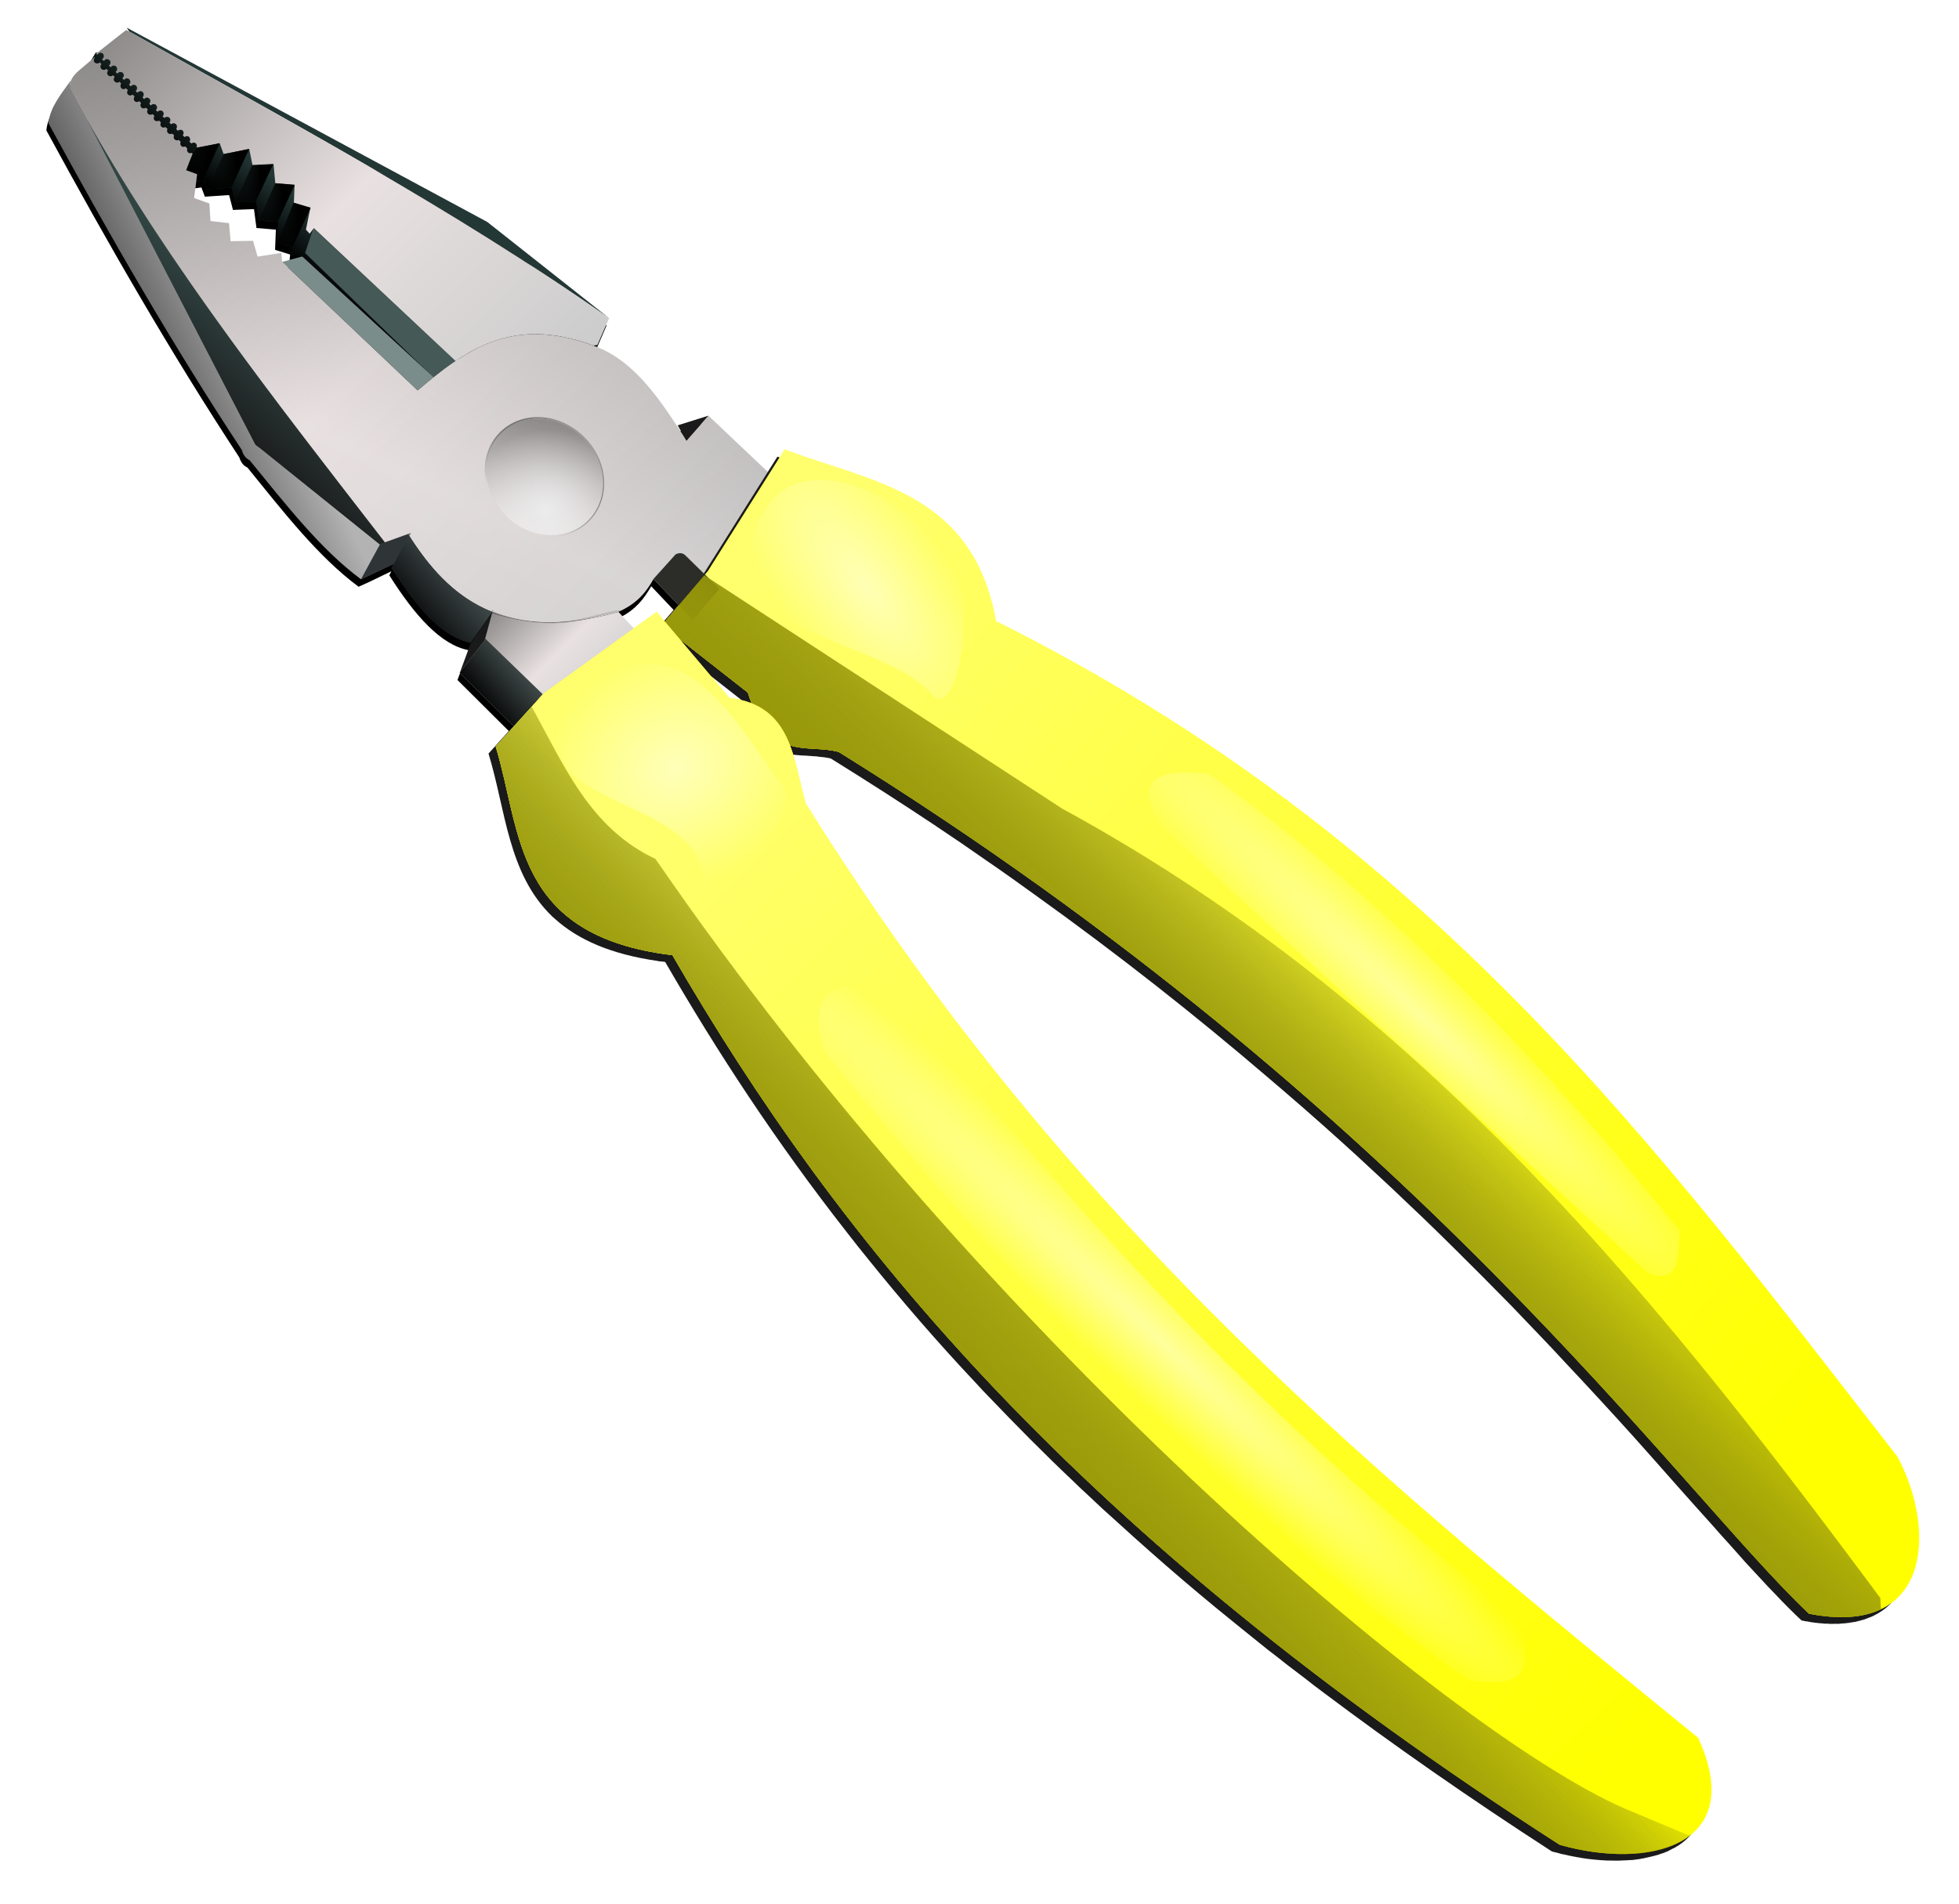 <?xml version="1.0" encoding="UTF-8" standalone="no"?>
<svg xmlns:dc="http://purl.org/dc/elements/1.1/" xmlns:cc="http://creativecommons.org/ns#" xmlns:rdf="http://www.w3.org/1999/02/22-rdf-syntax-ns#" xmlns:svg="http://www.w3.org/2000/svg" xmlns="http://www.w3.org/2000/svg" xmlns:xlink="http://www.w3.org/1999/xlink" height="768" width="790" id="svg185" version="1.1" viewBox="0 0 790 768">
  <defs id="defs83">
    <filter id="ag">
      <feGaussianBlur id="feGaussianBlur2" stdDeviation=".264" />
    </filter>
    <filter id="i">
      <feGaussianBlur id="feGaussianBlur5" stdDeviation=".351" />
    </filter>
    <filter id="af">
      <feGaussianBlur id="feGaussianBlur8" stdDeviation="2.99" />
    </filter>
    <filter id="ae">
      <feGaussianBlur id="feGaussianBlur11" stdDeviation="1.576" />
    </filter>
    <linearGradient id="c">
      <stop id="stop14" offset="0" stop-color="#fff" />
      <stop id="stop16" offset="1" stop-opacity="0" stop-color="#fff" />
    </linearGradient>
    <linearGradient id="g">
      <stop id="stop19" offset="0" stop-color="#ffff6d" />
      <stop id="stop21" offset="1" stop-opacity="0" stop-color="#ffff6d" />
    </linearGradient>
    <linearGradient id="h">
      <stop id="stop24" offset="0" stop-color="#97970a" />
      <stop id="stop26" offset="1" stop-opacity="0" stop-color="#97970a" />
    </linearGradient>
    <linearGradient id="a">
      <stop id="stop29" offset="0" />
      <stop id="stop31" offset="1" stop-opacity="0" />
    </linearGradient>
    <linearGradient id="d">
      <stop id="stop34" offset="0" stop-color="#8e8b8b" />
      <stop id="stop36" offset=".5" stop-color="#e9e1e1" />
      <stop id="stop38" offset="1" stop-color="#ccc" />
    </linearGradient>
    <linearGradient gradientUnits="userSpaceOnUse" y2="259.6" y1="227.3" x2="320.7" x1="297.5" id="ad">
      <stop id="stop41" offset="0" stop-color="#8e8b8b" />
      <stop id="stop43" offset=".834" stop-color="#e9e1e1" />
      <stop id="stop45" offset="1" stop-color="#ccc" />
    </linearGradient>
    <linearGradient gradientUnits="userSpaceOnUse" y2="821.4" y1="861.7" x2="187.6" x1="189.1" id="aa">
      <stop id="stop48" offset="0" stop-color="#1a1a1a" />
      <stop id="stop50" offset="1" stop-opacity="0" stop-color="#1a1a1a" />
    </linearGradient>
    <linearGradient gradientUnits="userSpaceOnUse" y2="824.8" y1="883.2" x2="148.8" x1="128.8" id="p">
      <stop id="stop53" offset="0" stop-color="#333" />
      <stop id="stop55" offset="1" stop-opacity="0" stop-color="#333" />
    </linearGradient>
    <linearGradient xlink:href="#h" gradientUnits="userSpaceOnUse" y2="827.7" y1="981.3" x2="519.3" x1="517.8" id="b" />
    <linearGradient xlink:href="#h" gradientUnits="userSpaceOnUse" y2="681.7" y1="808.1" x2="675.9" x1="680.4" id="e" />
    <linearGradient xlink:href="#g" gradientUnits="userSpaceOnUse" y2="831.9" y1="822.4" x2="950.3" x1="407.3" id="ac" />
    <linearGradient xlink:href="#g" gradientUnits="userSpaceOnUse" y2="693.5" y1="730.8" x2="909.8" x1="362.6" id="ab" />
    <linearGradient xlink:href="#a" gradientUnits="userSpaceOnUse" y2="830.8" y1="866.7" x2="303.7" x1="301.2" id="f" />
    <linearGradient xlink:href="#d" gradientUnits="userSpaceOnUse" y2="896.3" y1="720.4" x2="305.2" x1="244" id="z" />
    <linearGradient xlink:href="#a" gradientUnits="userSpaceOnUse" y2="799.8" y1="790.5" x2="80.17" x1="89.33" id="y" />
    <linearGradient xlink:href="#a" gradientUnits="userSpaceOnUse" y2="793.4" y1="784" x2="124.8" x1="134" id="x" />
    <linearGradient xlink:href="#a" gradientUnits="userSpaceOnUse" y2="790.7" y1="781.3" x2="113.5" x1="122.6" id="w" />
    <linearGradient xlink:href="#a" gradientUnits="userSpaceOnUse" y2="791.1" y1="781.8" x2="101.4" x1="110.6" id="v" />
    <linearGradient xlink:href="#a" gradientUnits="userSpaceOnUse" y2="793.9" y1="784.6" x2="90.29" x1="99.46" id="u" />
    <linearGradient xlink:href="#d" gradientUnits="userSpaceOnUse" x2="252.4" x1="26.35" id="t" />
    <linearGradient xlink:href="#d" gradientUnits="userSpaceOnUse" x2="359.1" x1="298.6" id="s" />
    <linearGradient xlink:href="#d" gradientUnits="userSpaceOnUse" x2="358" x1="26.24" id="r" />
    <linearGradient xlink:href="#a" gradientUnits="userSpaceOnUse" y2="776" y1="795.6" x2="114.7" x1="116.1" id="q" />
    <radialGradient gradientUnits="userSpaceOnUse" gradientTransform="matrix(1.311,-0.167,0.153,1.465,-135.8,-63.06)" r="17.68" cy="248.3" cx="314.5" id="n">
      <stop id="stop73" offset="0" stop-color="#ececec" />
      <stop id="stop75" offset="1" stop-opacity="0" stop-color="#ececec" />
    </radialGradient>
    <radialGradient xlink:href="#a" gradientUnits="userSpaceOnUse" gradientTransform="matrix(1.491,-0.163,0.088,0.981,-172.7,54.77)" r="18.47" cy="236.7" cx="307" id="o" />
    <radialGradient xlink:href="#c" gradientUnits="userSpaceOnUse" gradientTransform="matrix(1.739,0.267,-0.112,0.726,-223.1,170.8)" r="45.97" cy="615.8" cx="397.3" id="m" />
    <radialGradient xlink:href="#c" gradientUnits="userSpaceOnUse" gradientTransform="matrix(1.073,0.401,-0.466,1.247,302.7,-211.2)" r="42.01" cy="708.2" cx="393.9" id="l" />
    <radialGradient xlink:href="#c" gradientUnits="userSpaceOnUse" gradientTransform="matrix(1.516,-0.022,0.002,0.141,-301.5,766.3)" r="170.7" cy="730.1" cx="659" id="k" />
    <radialGradient xlink:href="#c" gradientUnits="userSpaceOnUse" gradientTransform="matrix(1.775,-0.025,0.003,0.199,-461.7,587.7)" r="125.5" cy="584.6" cx="641.9" id="j" />
    <linearGradient y2="830.8" x2="303.7" y1="866.7" x1="301.2" gradientUnits="userSpaceOnUse" id="linearGradient4928" xlink:href="#a" />
    <linearGradient y2="681.7" x2="675.9" y1="808.1" x1="680.4" gradientUnits="userSpaceOnUse" id="linearGradient4930" xlink:href="#h" />
    <linearGradient y2="681.7" x2="675.9" y1="808.1" x1="680.4" gradientUnits="userSpaceOnUse" id="linearGradient4932" xlink:href="#h" />
    <linearGradient y2="827.7" x2="519.3" y1="981.3" x1="517.8" gradientUnits="userSpaceOnUse" id="linearGradient4934" xlink:href="#h" />
    <linearGradient y2="827.7" x2="519.3" y1="981.3" x1="517.8" gradientUnits="userSpaceOnUse" id="linearGradient4936" xlink:href="#h" />
    <linearGradient y2="827.7" x2="519.3" y1="981.3" x1="517.8" gradientUnits="userSpaceOnUse" id="linearGradient4938" xlink:href="#h" />
  </defs>
  <g id="g183" transform="rotate(45,961.8,421.5)">
    <path style="filter:url(#ae)" id="path85" d="M 342.2,734.6 304,735.6 298.8,745.7 303.9,747 C 289.4,744 274.9,740.9 261.9,745.2 261.5,745.4 261.1,745.5 260.6,745.7 260.2,745.9 259.7,746 259.3,746.2 258.8,746.4 258.4,746.6 257.9,746.9 L 258.3,746.3 H 258.4 L 258.8,745.7 255,736.1 200.8,742.4 62.6,783.9 64.22,784.2 63.03,784.5 61.47,797.8 H 61.44 L 61.5,797.2 61.1,797.8 61.85,800.6 61.35,807.1 C 61.32,808.2 61.4,809.3 61.72,810.4 61.8,810.6 61.89,810.9 62,811.1 H 61.85 C 62.83,816.8 63.32,822.7 66.88,827 110.4,839.9 153.6,851.5 196.4,860.4 198.1,861.3 199.6,861.4 200.9,860.9 221.2,863 240.7,865.5 258.3,862.9 V 862.9 862.9 862.9 L 259.8,858.9 262.6,850.9 263.1,852.4 C 279.5,856.1 293.3,856.9 301.5,851.3 L 306.1,861.4 H 306.2 V 861.5 L 346.8,861.4 347.2,846 V 845.7 L 352,807.6 330.5,806.9 C 329.8,808.1 329.1,809.3 328.4,810.4 329.1,809.3 329.8,808.1 330.5,806.9 330.5,806.8 330.5,806.8 330.5,806.8 330.6,806.7 330.7,806.5 330.7,806.4 330.8,806.3 330.8,806.2 330.9,806.1 V 805.9 C 333.1,799.5 332.3,794.7 331.1,790.1 331.1,790 331,790 331,789.9 L 345.5,790.3 H 346.4 L 351,790.4 350,776.8 Z M 211.7,744.8 C 205.9,746.1 200.1,747.4 194.4,748.8 200.2,747.4 205.9,746.1 211.7,744.8 Z M 256.6,747.4 C 255.8,747.8 255,748.3 254.2,748.7 255,748.3 255.8,747.8 256.6,747.4 Z M 145.3,761.4 C 141.4,762.4 137.5,763.5 133.7,764.6 120.7,768.2 107.7,771.9 94.75,775.5 107.7,771.9 120.6,768.2 133.7,764.6 137.5,763.5 141.4,762.4 145.3,761.4 Z M 226.1,793.7 C 226.1,793.9 226.1,794.2 226,794.5 V 794.5 C 226,794.2 226.1,793.9 226.1,793.7 Z M 148.7,794.5 153.5,799.7 V 799.7 H 153.6 V 799.8 L 158.5,797.2 161.3,800.6 159.7,803.5 157.2,801.5 152.2,808.3 147.2,805.4 141.6,811.2 136.8,807 131.8,811.1 131.5,811 V 811 L 127,807 121.9,809.5 V 809.5 L 121.8,809.4 H 121.7 V 809.4 L 118.1,804.7 119.7,802.6 122.8,804 V 804.2 804.1 L 128.5,797.6 133.1,800.3 V 800.4 L 138,795.1 138.2,794.9 143.4,798.9 143.5,799 V 799 799 L 146.1,796.8 148.6,794.7 V 794.7 Z M 103.2,796.2 C 103.3,796.3 103.3,796.4 103.3,796.5 V 796.5 C 103.3,796.4 103.3,796.3 103.2,796.2 Z M 100,796.3 C 100,796.4 100.1,796.5 100.1,796.6 V 796.6 C 100.1,796.5 100,796.4 100,796.3 Z M 96.75,796.4 C 96.8,796.5 96.83,796.6 96.85,796.7 H 96.82 C 96.81,796.6 96.79,796.5 96.75,796.4 Z M 93.5,796.4 C 93.56,796.5 93.58,796.7 93.6,796.8 H 93.57 C 93.56,796.7 93.55,796.5 93.5,796.4 Z M 87.1,796.9 C 87.1,797 87.13,797 87.13,797 H 87.1 C 87.1,797 87.1,797 87.1,796.9 Z M 83.85,797 C 83.85,797 83.88,797.1 83.88,797.1 H 83.85 C 83.85,797.1 83.85,797.1 83.85,797 Z M 80.57,797 C 80.57,797.1 80.6,797.1 80.6,797.2 80.6,797.2 80.6,797.2 80.6,797.2 H 80.53 C 80.54,797.2 80.57,797.1 80.57,797 Z M 77.32,797.1 C 77.32,797.2 77.35,797.2 77.35,797.3 77.35,797.3 77.35,797.3 77.35,797.3 H 77.28 C 77.3,797.2 77.32,797.2 77.32,797.1 Z M 74.07,797.2 C 74.07,797.2 74.1,797.3 74.1,797.3 74.1,797.4 74.1,797.4 74.1,797.4 H 74.07 C 74.08,797.3 74.07,797.3 74.07,797.2 Z M 65.19,797.4 C 65.2,797.5 65.25,797.6 65.28,797.7 H 65.25 C 65.23,797.6 65.19,797.5 65.19,797.5 65.19,797.4 65.19,797.4 65.19,797.4 Z M 68.47,797.4 C 68.48,797.4 68.49,797.5 68.5,797.6 H 68.47 C 68.46,797.5 68.44,797.5 68.44,797.4 68.44,797.4 68.47,797.4 68.47,797.4 Z M 61.94,797.4 C 61.95,797.6 62,797.7 62.03,797.8 H 62 C 61.98,797.7 61.94,797.6 61.94,797.5 61.94,797.5 61.94,797.5 61.94,797.4 Z M 67.6,797.4 C 67.6,797.5 67.57,797.6 67.57,797.6 67.58,797.6 67.59,797.5 67.6,797.4 Z M 62,811.1 C 62.12,811.4 62.26,811.6 62.41,811.8 62.26,811.6 62.12,811.4 62,811.1 Z M 310.6,831.4 C 309.9,832 309.1,832.5 308.4,833 309.1,832.5 309.9,832 310.6,831.4 Z M 298.8,838.4 H 298.9 C 298.6,838.5 298.4,838.6 298.2,838.7 297.7,838.9 297.2,839.1 296.8,839.2 296.7,839.3 296.6,839.3 296.5,839.4 296.3,839.4 296.1,839.5 295.9,839.5 296.2,839.4 296.5,839.3 296.8,839.2 297.5,839 298.2,838.7 298.8,838.4 Z M 291.9,840.7 C 291.2,840.9 290.5,841.1 289.8,841.2 290.5,841.1 291.2,840.9 291.9,840.7 Z M 272.4,842.1 C 272.8,842.1 273.3,842.1 273.8,842.2 274.5,842.2 275.2,842.3 275.9,842.3 274.7,842.2 273.5,842.2 272.4,842.1 Z" transform="matrix(1.145,0,0,1.145,-42.51,-119.4)" />
    <path style="fill:#b3b3b3" id="path87" d="M 26.82,806.5 C 27.94,813 28.51,819.8 32.58,824.8 82.37,839.5 131.9,852.8 181,862.9 182.8,864 184.5,864.1 186.1,863.6 209.3,865.9 231.7,868.8 251.8,865.8 L 256.7,851.9 253.1,839.7 C 252.9,839.6 252.6,839.6 252.4,839.5 L 248.1,848.5 C 173.8,839 99.32,830.3 28.83,808.9 28,808.2 27.4,807.4 27,806.6 V 806.5 Z" />
    <path style="fill:url(#p)" id="path89" d="M 26.82,806.5 C 27.94,813 28.51,819.8 32.58,824.8 82.37,839.5 131.9,852.8 181,862.9 182.8,864 184.5,864.1 186.1,863.6 209.3,865.9 231.7,868.8 251.8,865.8 L 256.7,851.9 253.1,839.7 C 252.9,839.6 252.6,839.6 252.4,839.5 L 248.1,848.5 C 173.8,839 99.32,830.3 28.83,808.9 28,808.2 27.4,807.4 27,806.6 V 806.5 Z" />
    <path style="fill:#233735" id="path91" d="M 108.3,771.8 102.6,778.3 97.14,774.6 91.21,783.4 87.17,781.5 81.67,789.4 C 81.49,788.8 80.97,788.4 80.35,788.4 79.65,788.4 79.13,789 79.06,789.7 H 77.99 C 77.91,789 77.34,788.5 76.63,788.5 76.54,788.5 76.44,788.4 76.35,788.5 75.77,788.6 75.36,789.2 75.31,789.8 L 74.27,789.9 C 74.21,789.1 73.64,788.5 72.92,788.5 72.19,788.5 71.64,789.2 71.59,789.9 L 70.59,790 C 70.54,789.2 69.93,788.6 69.2,788.6 68.45,788.6 67.85,789.2 67.84,790 L 66.88,790.1 C 66.84,789.3 66.23,788.6 65.48,788.7 64.72,788.7 64.11,789.3 64.12,790.1 L 63.16,790.2 C 63.15,789.4 62.52,788.7 61.77,788.7 61.01,788.7 60.39,789.4 60.41,790.2 60.41,790.2 60.41,790.3 60.41,790.3 H 59.44 C 59.44,790.3 59.44,790.3 59.44,790.2 59.43,789.4 58.81,788.8 58.05,788.8 57.29,788.8 56.68,789.5 56.69,790.3 56.69,790.3 56.72,790.4 56.73,790.4 H 55.73 C 55.73,790.4 55.73,790.3 55.73,790.3 55.71,789.5 55.06,788.9 54.3,788.9 53.54,788.9 52.96,789.5 52.98,790.4 52.98,790.4 53.01,790.5 53.01,790.5 H 52.01 C 52.01,790.5 52.01,790.4 52.01,790.4 52,789.6 51.34,788.9 50.58,788.9 49.82,789 49.25,789.6 49.26,790.4 49.26,790.5 49.29,790.5 49.29,790.6 H 48.22 C 48.23,790.6 48.26,790.5 48.26,790.4 48.24,789.6 47.62,789 46.86,789 46.11,789 45.53,789.7 45.54,790.5 45.54,790.6 45.6,790.6 45.61,790.7 L 44.51,790.8 C 44.52,790.7 44.54,790.6 44.54,790.5 44.53,789.7 43.91,789.1 43.15,789.1 42.39,789.1 41.78,789.8 41.79,790.6 41.79,790.7 41.81,790.7 41.83,790.8 L 40.83,790.9 C 40.84,790.8 40.83,790.7 40.83,790.6 40.81,789.8 40.19,789.1 39.43,789.2 38.67,789.2 38.06,789.8 38.07,790.6 38.08,790.8 38.12,790.8 38.15,790.9 L 37.11,791 C 37.13,790.9 37.11,790.8 37.11,790.6 37.1,789.8 36.47,789.2 35.72,789.2 34.96,789.2 34.34,789.9 34.36,790.7 34.36,790.8 34.4,790.9 34.43,791 L 33.36,791.1 C 33.39,791 33.39,790.9 33.39,790.7 33.38,789.9 32.76,789.3 32,789.3 31.24,789.3 30.63,789.9 30.64,790.8 30.64,790.9 30.71,791 30.75,791.2 H 29.64 C 29.67,791.1 29.68,790.9 29.68,790.8 29.66,790 29.04,789.3 28.28,789.3 27.52,789.4 26.91,790 26.92,790.8 26.93,791 26.98,791.1 27.03,791.3 H 26.35 L 26.42,790.6 25.96,791.3 29,802.5 90.64,799.9 93.07,796.8 96.68,798.5 103.2,791 108.4,794.1 114.3,788 120.4,792.7 126.3,787.5 131.9,793.6 137.6,790.6 141.9,796 145.8,791.5 214.2,789.5 216.2,776.2 V 776.2 C 216.2,776.2 216.2,776.2 216.2,776.3 L 138,778.7 138.4,781.6 136.3,781.5 131.2,773.9 125.1,777.3 120.2,771.8 114.3,777 Z" />
    <path style="fill:url(#q)" id="path93" d="M 108.3,771.8 102.6,778.3 97.14,774.6 91.21,783.4 87.17,781.5 81.67,789.4 C 81.49,788.8 80.97,788.4 80.35,788.4 79.65,788.4 79.13,789 79.06,789.7 H 77.99 C 77.91,789 77.34,788.5 76.63,788.5 76.54,788.5 76.44,788.4 76.35,788.5 75.77,788.6 75.36,789.2 75.31,789.8 L 74.27,789.9 C 74.21,789.1 73.64,788.5 72.92,788.5 72.19,788.5 71.64,789.2 71.59,789.9 L 70.59,790 C 70.54,789.2 69.93,788.6 69.2,788.6 68.45,788.6 67.85,789.2 67.84,790 L 66.88,790.1 C 66.84,789.3 66.23,788.6 65.48,788.7 64.72,788.7 64.11,789.3 64.12,790.1 L 63.16,790.2 C 63.15,789.4 62.52,788.7 61.77,788.7 61.01,788.7 60.39,789.4 60.41,790.2 60.41,790.2 60.41,790.3 60.41,790.3 H 59.44 C 59.44,790.3 59.44,790.3 59.44,790.2 59.43,789.4 58.81,788.8 58.05,788.8 57.29,788.8 56.68,789.5 56.69,790.3 56.69,790.3 56.72,790.4 56.73,790.4 H 55.73 C 55.73,790.4 55.73,790.3 55.73,790.3 55.71,789.5 55.06,788.9 54.3,788.9 53.54,788.9 52.96,789.5 52.98,790.4 52.98,790.4 53.01,790.5 53.01,790.5 H 52.01 C 52.01,790.5 52.01,790.4 52.01,790.4 52,789.6 51.34,788.9 50.58,788.9 49.82,789 49.25,789.6 49.26,790.4 49.26,790.5 49.29,790.5 49.29,790.6 H 48.22 C 48.23,790.6 48.26,790.5 48.26,790.4 48.24,789.6 47.62,789 46.86,789 46.11,789 45.53,789.7 45.54,790.5 45.54,790.6 45.6,790.6 45.61,790.7 L 44.51,790.8 C 44.52,790.7 44.54,790.6 44.54,790.5 44.53,789.7 43.91,789.1 43.15,789.1 42.39,789.1 41.78,789.8 41.79,790.6 41.79,790.7 41.81,790.7 41.83,790.8 L 40.83,790.9 C 40.84,790.8 40.83,790.7 40.83,790.6 40.81,789.8 40.19,789.1 39.43,789.2 38.67,789.2 38.06,789.8 38.07,790.6 38.08,790.8 38.12,790.8 38.15,790.9 L 37.11,791 C 37.13,790.9 37.11,790.8 37.11,790.6 37.1,789.8 36.47,789.2 35.72,789.2 34.96,789.2 34.34,789.9 34.36,790.7 34.36,790.8 34.4,790.9 34.43,791 L 33.36,791.1 C 33.39,791 33.39,790.9 33.39,790.7 33.38,789.9 32.76,789.3 32,789.3 31.24,789.3 30.63,789.9 30.64,790.8 30.64,790.9 30.71,791 30.75,791.2 H 29.64 C 29.67,791.1 29.68,790.9 29.68,790.8 29.66,790 29.04,789.3 28.28,789.3 27.52,789.4 26.91,790 26.92,790.8 26.93,791 26.98,791.1 27.03,791.3 H 26.35 L 26.42,790.6 25.96,791.3 29,802.5 90.64,799.9 93.07,796.8 96.68,798.5 103.2,791 108.4,794.1 114.3,788 120.4,792.7 126.3,787.5 131.9,793.6 137.6,790.6 141.9,796 145.8,791.5 214.2,789.5 216.2,776.2 V 776.2 C 216.2,776.2 216.2,776.2 216.2,776.3 L 138,778.7 138.4,781.6 136.3,781.5 131.2,773.9 125.1,777.3 120.2,771.8 114.3,777 Z" />
    <path style="fill:url(#r)" id="path95" d="M 347.9,718.9 304.2,720.1 305,733.4 C 287,729.6 268.8,725.5 253,732.2 219.2,747 216.1,771.2 214.1,795.8 L 138.8,797.8 136,795.5 130.3,803.3 124.5,800.1 118.2,806.6 112.6,801.9 106.7,806.6 101.4,801.9 95.47,804.7 89.56,797 85.27,799 82.4,792.5 H 81.94 C 81.75,793 81.3,793.4 80.72,793.4 80.13,793.4 79.63,793 79.43,792.5 H 78.22 C 78.04,793.1 77.59,793.5 77,793.5 76.38,793.5 75.83,793.1 75.64,792.5 H 74.53 C 74.35,793.1 73.85,793.5 73.24,793.5 72.61,793.6 72.09,793.1 71.92,792.5 L 70.81,792.6 C 70.64,793.2 70.14,793.6 69.52,793.6 68.89,793.6 68.37,793.2 68.19,792.6 H 67.08 C 66.94,793.2 66.44,793.7 65.8,793.7 65.16,793.7 64.63,793.2 64.47,792.6 H 63.4 C 63.27,793.3 62.73,793.7 62.07,793.8 61.42,793.8 60.9,793.3 60.75,792.6 H 59.68 C 59.56,793.3 59.02,793.8 58.35,793.8 57.67,793.8 57.12,793.3 56.99,792.6 L 55.95,792.7 C 55.85,793.4 55.31,793.9 54.63,793.9 53.94,793.9 53.38,793.4 53.27,792.7 H 52.23 C 52.14,793.4 51.6,794 50.91,794 50.21,794 49.65,793.4 49.55,792.7 H 48.47 C 48.4,793.4 47.89,794 47.19,794 46.47,794.1 45.91,793.5 45.83,792.8 H 44.75 C 44.7,793.5 44.18,794.1 43.46,794.1 42.74,794.1 42.1,793.5 42.03,792.8 H 41.07 C 41.02,793.5 40.43,794.1 39.71,794.1 38.97,794.2 38.36,793.6 38.31,792.8 H 37.34 C 37.32,793.6 36.72,794.2 35.98,794.2 35.22,794.2 34.6,793.6 34.59,792.8 L 33.62,792.9 C 33.62,793.6 33.01,794.3 32.26,794.3 31.5,794.3 30.88,793.7 30.87,792.9 H 29.9 C 29.9,792.9 29.9,792.9 29.9,792.9 29.91,793.7 29.3,794.3 28.54,794.4 27.78,794.4 27.16,793.7 27.14,792.9 27.14,792.9 27.14,792.9 27.14,792.9 H 26.96 L 26.25,801.9 C 26.18,804.5 26.59,807 28.83,808.9 99.32,830.3 173.8,839 248.1,848.5 L 252.4,839.5 C 277,844.9 309.1,847.2 334.5,801.6 337.5,793.8 336.7,787.8 335.1,782.3 L 358,782.8 356.8,767.2 347.8,718.9 Z" />
    <path style="fill:#304442" id="path97" d="M 95.36,804.6 95.46,804.7 H 95.64 L 95.35,804.6 Z M 106.6,806.5 106.7,806.6 106.9,806.5 Z M 42.53,812.8 182,857.1 C 182,857.1 182.9,857.4 183.3,857.5 184,857.5 185.5,857.2 185.5,857.2 L 247.2,850.5 248.8,847 248.1,848.5 C 178.6,839.6 109,831.4 42.53,812.8 Z" />
    <path style="fill:#2f3437" id="path99" d="M 247.2,850.3 251.8,865.9 256.9,851.8 252.8,838.3 Z" />
    <path style="fill:#4f5b5c" id="path101" d="M 298.5,837.7 C 282.6,844.5 266.5,842.6 252.8,839.6 L 257.3,853.8 C 276.2,858.1 292.1,859 301.4,852.4 L 298.6,837.7 C 298.6,837.7 298.5,837.7 298.5,837.7 Z" />
    <path style="fill:#1a1a1a" id="path103" d="M 298.5,837.5 304.4,847.4 306.6,864.2 301.1,852.3 Z" />
    <path style="fill:url(#s)" id="path105" d="M 334.5,801.7 C 323.4,821.5 311.1,832.3 298.6,837.7 L 304.5,848 306.6,864.3 353.2,864.1 353.6,846.2 359.1,802.5 Z" />
    <path style="fill:#667675" id="path107" d="M 353.6,846.5 304.1,847.3 304.5,848 306.6,864.3 353.2,864.1 Z" />
    <path style="fill:#233735" id="path109" d="M 248.1,720.6 185.9,727.9 27.68,775.3 29.54,775.7 C 101,755.6 171.5,734.1 248.1,720.6 Z" />
    <path style="fill:#455957" id="path111" d="M 216.5,776.6 138.1,779.2 142.8,788.7 214.8,787.6 C 215.2,784.1 215.8,780 216.5,776.6 Z" />
    <path style="fill:#7a8d8b" id="path113" d="M 214.9,787.5 143,790.5 138.8,797.8 214.1,795.8 C 214.3,793.2 214.6,790.1 214.9,787.5 Z" />
    <path style="opacity:0.561;fill:#333333;filter:url(#i)" id="path115" d="M 256.6,743.6 C 234.1,753.5 229.4,767.2 226.1,781.7 L 226.4,781.6 226.6,781.7 226.5,781.6 C 229.7,767.5 234.8,753.7 256.5,744.1 L 256.7,743.9 257.1,743.7 Z" transform="matrix(1.145,0,0,1.145,-42.51,-119.4)" />
    <path style="opacity:0.561;fill:#333333;filter:url(#i)" id="path117" d="M -32.95,813.7 C -54.79,826 -56.85,834.9 -64.42,846.6 L -64.41,846.9 -64.03,846.4 -64.1,846.5 C -59.04,841 -54.58,824.2 -32.88,814.6 L -32.41,815 -32.07,814.6 Z" transform="matrix(-1.145,0,0,-1.145,261.1,1770)" />
    <path style="fill:url(#t)" id="path119" d="M 248.1,720.6 C 171,734.2 100.1,755.9 28.18,776.1 L 26.35,791.5 27.03,791.4 C 26.99,791.3 26.93,791.2 26.93,791 26.91,790.2 27.53,789.5 28.29,789.5 29.05,789.5 29.67,790.2 29.68,791 29.68,791.1 29.68,791.2 29.65,791.4 L 30.76,791.3 C 30.72,791.2 30.65,791.1 30.65,790.9 30.63,790.1 31.25,789.5 32.01,789.5 32.77,789.4 33.39,790.1 33.4,790.9 33.41,791 33.4,791.1 33.37,791.2 H 34.44 C 34.41,791.1 34.37,791 34.37,790.9 34.36,790.1 34.97,789.4 35.73,789.4 36.49,789.4 37.11,790 37.13,790.8 37.13,790.9 37.15,791 37.13,791.1 H 38.16 C 38.14,791 38.09,790.9 38.09,790.8 38.08,790 38.69,789.4 39.45,789.3 40.21,789.3 40.83,789.9 40.85,790.7 40.85,790.8 40.87,790.9 40.85,791 H 41.85 C 41.83,790.9 41.82,790.8 41.81,790.7 41.8,789.9 42.41,789.3 43.17,789.3 43.93,789.3 44.56,789.9 44.57,790.7 44.57,790.8 44.55,790.8 44.53,790.9 H 45.64 C 45.63,790.8 45.57,790.8 45.57,790.7 45.56,789.9 46.14,789.2 46.9,789.2 47.66,789.2 48.28,789.8 48.29,790.6 48.29,790.7 48.27,790.7 48.26,790.8 H 49.33 C 49.32,790.7 49.3,790.7 49.29,790.6 49.28,789.8 49.86,789.1 50.62,789.1 51.38,789.1 52.04,789.8 52.05,790.6 52.05,790.6 52.05,790.7 52.05,790.7 H 53.05 C 53.05,790.6 53.02,790.6 53.02,790.5 53,789.7 53.58,789.1 54.34,789.1 55.1,789 55.76,789.7 55.77,790.5 55.77,790.5 55.77,790.5 55.77,790.6 H 56.77 C 56.77,790.5 56.74,790.5 56.74,790.5 56.72,789.7 57.34,789 58.1,789 58.86,789 59.48,789.6 59.49,790.4 59.49,790.4 59.49,790.4 59.49,790.5 H 60.46 C 60.46,790.4 60.46,790.4 60.46,790.4 60.45,789.6 61.06,788.9 61.82,788.9 62.58,788.9 63.2,789.6 63.22,790.4 L 64.18,790.3 C 64.17,789.5 64.78,788.9 65.54,788.8 66.29,788.8 66.91,789.5 66.94,790.2 H 67.9 C 67.91,789.4 68.52,788.8 69.26,788.8 70,788.8 70.61,789.4 70.66,790.1 H 71.66 C 71.71,789.4 72.26,788.7 72.99,788.7 73.71,788.7 74.28,789.3 74.35,790 H 75.38 C 75.44,789.4 75.84,788.8 76.42,788.7 76.51,788.6 76.61,788.7 76.71,788.7 77.42,788.7 77.99,789.2 78.07,789.9 H 79.14 C 79.21,789.2 79.73,788.6 80.43,788.6 81.05,788.6 81.57,789 81.76,789.6 L 87.27,781.8 91.31,783.7 97.25,775 102.7,778.6 108.4,772.3 114.4,777.3 120.4,772.3 125.3,777.6 131.4,774.3 136.4,781.8 138.6,781.9 138.2,779.1 216.5,776.6 C 219.8,759.5 227.7,743.8 251.4,732.9 L 252.4,731.6 Z" />
    <path style="fill:url(#u)" id="path121" d="M 91.44,783.7 96.59,798.6 103.1,791.1 97.17,774.9 Z" />
    <path style="fill:url(#v)" id="path123" d="M 102.7,778.8 108.4,794.3 114.1,788.2 108.4,772.5 Z" />
    <path style="fill:url(#w)" id="path125" d="M 114.4,777.3 120.3,792.7 126.1,787.7 120.4,772.2 Z" />
    <path style="fill:url(#x)" id="path127" d="M 125.2,777.6 131.8,793.5 137.5,790.5 131.5,774.2 Z" />
    <path style="fill:url(#y)" id="path129" d="M 81.88,789.7 83.45,794.9 85.29,799 89.57,797 91.2,799.1 92.85,796.9 87.12,781.7 Z" />
    <path style="opacity:0.328;fill:url(#z)" id="path131" d="M 347.9,718.9 304.2,720.1 305,733.4 C 287,729.6 268.8,725.5 253,732.2 219.2,747 216.1,771.2 214.1,795.8 L 138.8,797.8 136,795.5 130.3,803.3 124.5,800.1 118.2,806.6 112.6,801.9 106.7,806.6 101.4,801.9 95.47,804.7 89.56,797 85.27,799 82.4,792.5 H 81.94 C 81.75,793 81.3,793.4 80.72,793.4 80.13,793.4 79.63,793 79.43,792.5 H 78.22 C 78.04,793.1 77.59,793.5 77,793.5 76.38,793.5 75.83,793.1 75.64,792.5 H 74.53 C 74.35,793.1 73.85,793.5 73.24,793.5 72.61,793.6 72.09,793.1 71.92,792.5 L 70.81,792.6 C 70.64,793.2 70.14,793.6 69.52,793.6 68.89,793.6 68.37,793.2 68.19,792.6 H 67.08 C 66.94,793.2 66.44,793.7 65.8,793.7 65.16,793.7 64.63,793.2 64.47,792.6 H 63.4 C 63.27,793.3 62.73,793.7 62.07,793.8 61.42,793.8 60.9,793.3 60.75,792.6 H 59.68 C 59.56,793.3 59.02,793.8 58.35,793.8 57.67,793.8 57.12,793.3 56.99,792.6 L 55.95,792.7 C 55.85,793.4 55.31,793.9 54.63,793.9 53.94,793.9 53.38,793.4 53.27,792.7 H 52.23 C 52.14,793.4 51.6,794 50.91,794 50.21,794 49.65,793.4 49.55,792.7 H 48.47 C 48.4,793.4 47.89,794 47.19,794 46.47,794.1 45.91,793.5 45.83,792.8 H 44.75 C 44.7,793.5 44.18,794.1 43.46,794.1 42.74,794.1 42.1,793.5 42.03,792.8 H 41.07 C 41.02,793.5 40.43,794.1 39.71,794.1 38.97,794.2 38.36,793.6 38.31,792.8 H 37.34 C 37.32,793.6 36.72,794.2 35.98,794.2 35.22,794.2 34.6,793.6 34.59,792.8 L 33.62,792.9 C 33.62,793.6 33.01,794.3 32.26,794.3 31.5,794.3 30.88,793.7 30.87,792.9 H 29.9 C 29.9,792.9 29.9,792.9 29.9,792.9 29.91,793.7 29.3,794.3 28.54,794.4 27.78,794.4 27.16,793.7 27.14,792.9 27.14,792.9 27.14,792.9 27.14,792.9 H 26.96 L 26.25,801.9 C 26.18,804.5 26.59,807 28.83,808.9 99.32,830.3 173.8,839 248.1,848.5 L 252.4,839.5 C 277,844.9 309.1,847.2 334.5,801.6 337.5,793.8 336.7,787.8 335.1,782.3 L 358,782.8 356.8,767.2 347.8,718.9 Z" />
    <path style="fill:#1a1a1a" id="path133" d="M 304.2,720.1 298.2,731.6 305.1,733.5 Z" />
    <path style="fill:url(#o);filter:url(#ag)" id="path135" d="M 325,240.7 A 17.7,17.52 0 1 1 289.6,240.7 17.7,17.52 0 1 1 325,240.7 Z" transform="matrix(1.434,0,0,1.297,-165.8,472.1)" />
    <path style="fill:#cccccc" id="path137" d="M 325,240.7 A 17.7,17.52 0 1 1 289.6,240.7 17.7,17.52 0 1 1 325,240.7 Z" transform="matrix(1.398,0,0,1.264,-154.6,480)" />
    <path style="fill:url(#ad)" id="path139" d="M 325,240.7 A 17.7,17.52 0 1 1 289.6,240.7 17.7,17.52 0 1 1 325,240.7 Z" transform="matrix(1.398,0,0,1.264,-154.6,480)" />
    <path style="fill:url(#n)" id="path141" d="M 325,240.7 A 17.7,17.52 0 1 1 289.6,240.7 17.7,17.52 0 1 1 325,240.7 Z" transform="matrix(1.398,0,0,1.264,-154.6,480)" />
    <path style="fill:url(#aa)" id="path143" d="M 95.36,804.6 95.46,804.7 H 95.64 L 95.35,804.6 Z M 106.6,806.5 106.7,806.6 106.9,806.5 Z M 42.53,812.8 182,857.1 C 182,857.1 182.9,857.4 183.3,857.5 184,857.5 185.5,857.2 185.5,857.2 L 247.2,850.5 248.8,847 248.1,848.5 C 178.6,839.6 109,831.4 42.53,812.8 Z" />
    <path style="fill:url(#linearGradient4928)" id="path145" d="M 298.5,837.7 C 282.6,844.5 266.5,842.6 252.8,839.6 L 257.3,853.8 C 276.2,858.1 292.1,859 301.4,852.4 L 298.6,837.7 C 298.6,837.7 298.5,837.7 298.5,837.7 Z" />
    <path style="fill:url(#f)" id="path147" d="M 353.6,846.5 304.1,847.3 304.5,848 306.6,864.3 353.2,864.1 Z" />
    <path style="fill:#1a1a1a;filter:url(#af)" id="path149" d="M 645.3,681.3 C 576.5,681.2 504.4,689.9 425.5,716.3 387.5,689.7 359.9,712.9 330.2,726.2 L 341.4,775.5 343.2,798.8 338.7,798.5 330.9,847.1 332.2,872.1 C 350.5,881.8 366.9,897.2 388.6,896.8 389.2,896.8 389.7,896.7 390.2,896.7 400.7,896.1 412.4,891.8 426,881.6 H 426.1 C 426.8,881 427.4,880.5 428.1,880 463.3,889.4 500.4,897.2 540.8,902.1 544.8,902.6 548.9,903.1 553,903.5 571.5,905.5 590.6,906.9 610.6,907.5 612.9,907.6 615.1,907.7 617.3,907.7 H 617.4 617.5 C 630.9,908 644.7,908.1 658.9,907.7 661.3,907.7 663.6,907.6 666,907.5 670.8,907.4 675.7,907.2 680.5,906.9 685.4,906.7 690.4,906.4 695.4,906.1 705.4,905.5 715.5,904.7 725.9,903.7 V 903.7 C 733.7,902.9 741.6,902.1 749.6,901.2 752.3,900.8 755,900.5 757.7,900.2 760.4,899.8 763.1,899.5 765.8,899.1 768.6,898.8 771.3,898.4 774.1,898 804.4,893.7 836.5,888 870.5,880.7 871.5,880.1 872.4,879.5 873.4,879 874.1,878.5 874.9,878 875.6,877.6 875.8,877.4 876,877.3 876.2,877.2 876.8,876.8 877.5,876.3 878.1,875.9 878.4,875.7 878.7,875.5 878.9,875.3 879.1,875.2 879.3,875.1 879.4,875 881.9,873.2 884.3,871.2 886.5,869.2 L 887.1,868.6 C 888.4,867.4 889.7,866.1 890.8,864.8 890.9,864.8 890.9,864.7 891,864.6 891.6,863.9 892.2,863.3 892.8,862.6 893.3,861.9 893.9,861.2 894.4,860.5 894.4,860.4 894.5,860.3 894.5,860.2 894.6,860.1 894.7,860 894.8,859.9 895.9,858.2 897,856.5 897.9,854.8 898,854.6 898.1,854.4 898.2,854.1 898.4,853.8 898.5,853.5 898.7,853.2 898.8,852.8 899,852.4 899.2,852 899.3,851.6 899.5,851.2 899.6,850.7 899.7,850.4 899.8,850.1 899.9,849.8 899.9,849.7 900,849.6 900,849.6 900.1,849.2 900.2,848.8 900.3,848.4 900.4,848 900.5,847.6 900.6,847.2 900.6,847 900.6,846.8 900.7,846.6 902.3,836.2 896.5,826.2 878.4,819.5 737.3,833.7 597.1,849.4 423.5,809 417.4,805.6 411.4,801.3 405.2,798.5 407.1,797.5 408.8,796.2 410.4,794.8 411.5,793.8 412.6,792.8 413.7,791.9 414.2,791.4 414.8,790.9 415.4,790.5 416.2,789.8 417.1,789.1 418,788.5 418.3,788.3 418.6,788.1 418.9,788 H 419 C 433.5,784.6 447.8,781.5 461.7,778.7 H 461.8 C 468.7,777.3 475.6,776 482.5,774.8 V 774.8 C 489.3,773.5 496.1,772.4 502.8,771.3 V 771.3 C 539.6,765.2 574.2,761.2 606.4,758.7 612.3,758.2 618.1,757.8 623.8,757.4 629.5,757 635.1,756.7 640.6,756.4 643.4,756.3 646.2,756.1 648.9,756 654.4,755.8 659.7,755.6 665,755.4 670.3,755.3 675.6,755.1 680.7,755 691,754.8 700.9,754.8 710.5,754.8 715.4,754.8 720.1,754.9 724.7,754.9 H 724.8 C 729.4,755 734,755.1 738.4,755.2 H 738.5 C 742.9,755.3 747.3,755.4 751.6,755.6 V 755.6 C 764.6,756 776.7,756.5 788.1,757.1 V 757.1 C 795.7,757.5 802.9,758 809.8,758.4 V 758.4 C 816.7,758.8 823.2,759.2 829.4,759.5 V 759.5 C 832.5,759.7 835.5,759.9 838.4,760 V 760 C 841.3,760.2 844.1,760.3 846.8,760.5 H 846.9 C 849.6,760.6 852.2,760.7 854.7,760.8 H 854.8 C 857.3,760.9 859.7,761 862.1,761 V 761 C 864.5,761.1 866.7,761.1 868.9,761.1 871.1,761.1 873.1,761.1 875.1,761 875.5,760.7 875.9,760.5 876.3,760.2 876.5,760.1 876.6,760 876.8,759.8 V 759.8 C 877.4,759.4 877.9,759.1 878.4,758.7 V 758.6 C 878.5,758.6 878.6,758.5 878.8,758.4 879.2,758.1 879.5,757.8 879.9,757.5 880.4,757.1 880.9,756.7 881.3,756.3 H 881.4 C 881.8,755.9 882.2,755.5 882.6,755.1 H 882.7 C 883.1,754.7 883.5,754.3 883.8,754 L 883.9,753.9 C 884.3,753.5 884.6,753.1 885,752.8 L 885.1,752.7 C 885.4,752.3 885.7,752 886,751.6 886.1,751.6 886.1,751.5 886.1,751.5 886.4,751.1 886.8,750.8 887,750.4 L 887.1,750.3 C 887.4,749.9 887.7,749.6 887.9,749.2 L 888,749.1 C 888.3,748.7 888.5,748.4 888.8,748 888.8,748 888.8,747.9 888.9,747.9 889.1,747.5 889.3,747.2 889.5,746.8 889.5,746.8 889.6,746.8 889.6,746.7 889.8,746.4 890,746 890.2,745.6 890.2,745.6 890.3,745.5 890.3,745.5 890.7,744.7 891,744 891.3,743.3 891.3,743.2 891.4,743.2 891.4,743.1 891.5,742.8 891.7,742.5 891.8,742.1 898.5,723.3 878.5,706 858,699.9 788.1,691.2 718.6,681.3 645.3,681.3 Z M 381.5,795.8 C 382.7,796.5 384,797.1 385.1,797.6 384.4,797.9 383.7,798.2 383,798.6 382.5,798.8 382,799.2 381.4,799.5 380.4,800.2 379.3,800.9 378.2,801.7 L 351.1,799.5 Z" transform="matrix(1.145,0,0,1.145,-42.51,-119.4)" />
    <path style="fill:#ffff00" id="path151" d="M 335.6,708 C 369.6,692.8 401.3,666.3 444.8,696.7 631.3,634.3 784.8,658.6 940.1,677.9 971.4,687.2 1002,719.5 959.7,747.9 887,750.1 704,716.5 437.3,778.8 425.6,785.4 420.8,801.5 394.4,787.8 L 350.7,793.1 348.4,764.5 Z" />
    <path style="fill:url(#ab)" id="path153" d="M 335.6,708 C 369.6,692.8 401.3,666.3 444.8,696.7 631.3,634.3 784.8,658.6 940.1,677.9 971.4,687.2 1002,719.5 959.7,747.9 887,750.1 704,716.5 437.3,778.8 425.6,785.4 420.8,801.5 394.4,787.8 L 350.7,793.1 348.4,764.5 Z" />
    <path style="fill:#2c2d28" id="path155" d="M 356.6,766.3 337.3,766.5 C 336.1,766.6 335,767.2 334.4,769 L 335.1,782.4 V 782.4 C 335.1,782.4 335.1,782.3 335.1,782.3 L 351.7,782.7 358,782.8 356.8,767.2 Z" />
    <path style="fill:url(#linearGradient4930)" id="path157" d="M 735.7,701.2 C 664.3,701.3 591.7,709.3 517.1,731.3 L 348.6,766.8 350.7,793.1 394.4,787.8 C 420.8,801.5 425.6,785.5 437.3,778.8 704,716.5 887,750 959.7,747.9 970.4,740.7 976.4,733.3 978.9,726.1 L 975.5,723.1 C 896.2,711.4 816.7,701.1 735.7,701.2 Z" />
    <path style="opacity:0.52;fill:url(#j)" id="path159" d="M 813.7,675.6 C 725.6,666.1 637.5,664.9 549.4,679.4 530.7,694 530.8,703.5 550.2,708 L 816.7,696.7 C 829.2,691.1 820.5,683.3 813.7,675.6 Z" />
    <path style="opacity:0.52;fill:url(#m)" id="path161" d="M 349.2,713.3 C 342.3,725.1 349.5,745.4 361.2,752.4 386.2,767.4 421.6,733.9 447.1,735.9 462.2,737.1 437.7,702.7 423.7,696.7 400.4,686.6 362,691.3 349.2,713.3 Z" />
    <path style="fill:url(#linearGradient4932)" id="path163" d="M 735.7,701.2 C 664.3,701.3 591.7,709.3 517.1,731.3 L 348.6,766.8 350.7,793.1 394.4,787.8 C 420.8,801.5 425.6,785.5 437.3,778.8 704,716.5 887,750 959.7,747.9 970.4,740.7 976.4,733.3 978.9,726.1 L 975.5,723.1 C 896.2,711.4 816.7,701.1 735.7,701.2 Z" />
    <path style="fill:url(#e)" id="path165" d="M 735.7,701.2 C 664.3,701.3 591.7,709.3 517.1,731.3 L 348.6,766.8 350.7,793.1 394.4,787.8 C 420.8,801.5 425.6,785.5 437.3,778.8 704,716.5 887,750 959.7,747.9 970.4,740.7 976.4,733.3 978.9,726.1 L 975.5,723.1 C 896.2,711.4 816.7,701.1 735.7,701.2 Z" />
    <path style="fill:#ffff00" id="path167" d="M 345.4,790.8 336.4,846.5 337.9,875.1 C 369.9,892.1 396.8,924.1 447.8,884.2 576.8,918.6 727.8,934.2 954.5,884.9 986.4,867.2 1009,831.8 963.5,814.9 801.9,831.2 641.3,849.1 442.5,802.9 426.2,793.9 410.8,778.8 390.6,794.6 Z" />
    <path style="fill:url(#ac)" id="path169" d="M 345.4,790.8 336.4,846.5 337.9,875.1 C 369.9,892.1 396.8,924.1 447.8,884.2 576.8,918.6 727.8,934.2 954.5,884.9 986.4,867.2 1009,831.8 963.5,814.9 801.9,831.2 641.3,849.1 442.5,802.9 426.2,793.9 410.8,778.8 390.6,794.6 Z" />
    <path style="fill:url(#linearGradient4934)" id="path171" d="M 989.1,845.2 965.7,854.8 C 898.8,883.4 651.4,905.4 415.5,861.6 388,871.6 362.5,860.9 336.8,853.5 L 337.9,875.1 C 369.9,892.1 396.8,924.1 447.8,884.2 576.8,918.6 727.8,934.2 954.4,884.9 972.2,875.1 987.2,859.8 989.1,845.2 Z" />
    <path style="opacity:0.52;fill:url(#k)" id="path173" d="M 520.1,830.7 C 641.8,843.4 762,848.7 877.7,831.5 889.2,839.6 906.4,846.1 881.4,863.9 766,884.2 644,882 518.6,868.4 493.2,854.6 503.9,842.5 520.1,830.7 Z" />
    <path style="opacity:0.52;fill:url(#l)" id="path175" d="M 358.2,807.4 C 375.7,790.8 409.5,801.9 430.5,804.4 446.5,806.2 447.4,861.9 434.3,852.6 409.6,835 372.2,875.1 353.7,855.6 342.6,843.8 346.5,818.5 358.2,807.4 Z" />
    <path style="fill:url(#linearGradient4936)" id="path177" d="M 989.1,845.2 965.7,854.8 C 898.8,883.4 651.4,905.4 415.5,861.6 388,871.6 362.5,860.9 336.8,853.5 L 337.9,875.1 C 369.9,892.1 396.8,924.1 447.8,884.2 576.8,918.6 727.8,934.2 954.4,884.9 972.2,875.1 987.2,859.8 989.1,845.2 Z" />
    <path style="fill:url(#linearGradient4938)" id="path179" d="M 989.1,845.2 965.7,854.8 C 898.8,883.4 651.4,905.4 415.5,861.6 388,871.6 362.5,860.9 336.8,853.5 L 337.9,875.1 C 369.9,892.1 396.8,924.1 447.8,884.2 576.8,918.6 727.8,934.2 954.4,884.9 972.2,875.1 987.2,859.8 989.1,845.2 Z" />
    <path style="fill:url(#b)" id="path181" d="M 989.1,845.2 965.7,854.8 C 898.8,883.4 651.4,905.4 415.5,861.6 388,871.6 362.5,860.9 336.8,853.5 L 337.9,875.1 C 369.9,892.1 396.8,924.1 447.8,884.2 576.8,918.6 727.8,934.2 954.4,884.9 972.2,875.1 987.2,859.8 989.1,845.2 Z" />
  </g>
</svg>
